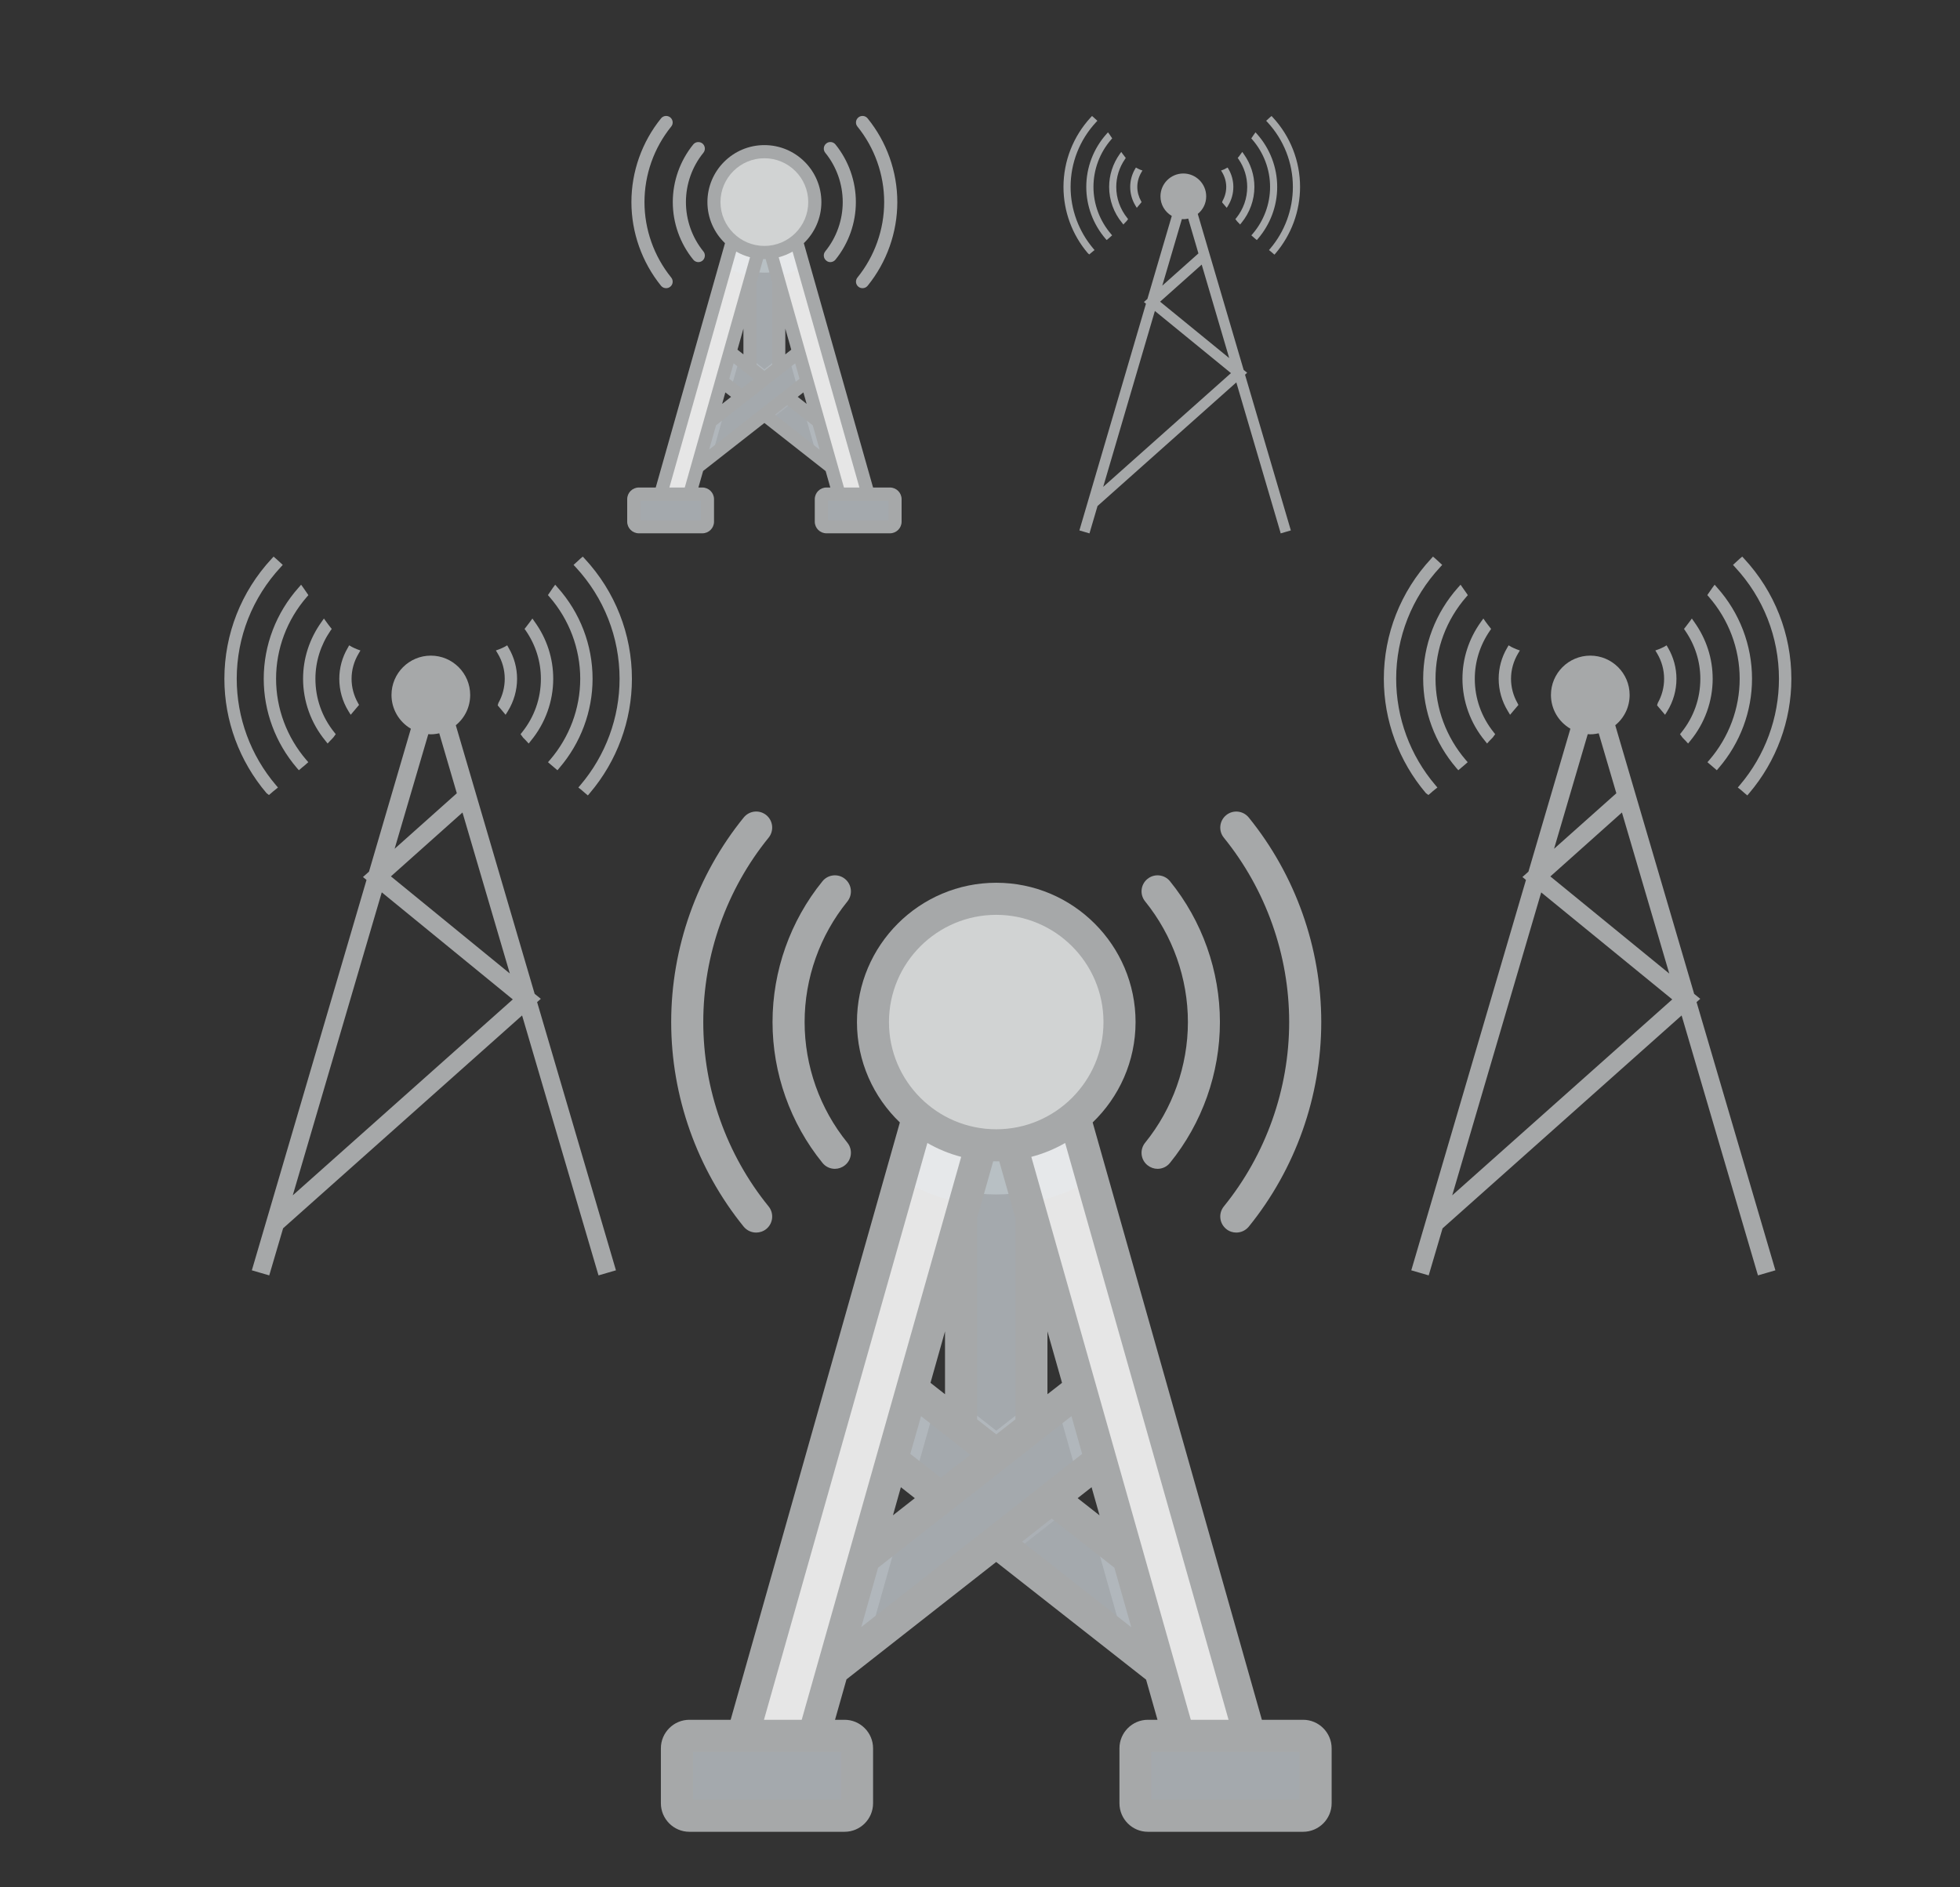 <svg width="27" height="26" viewBox="0 0 27 26" fill="none" xmlns="http://www.w3.org/2000/svg">
<rect x="0" y="0" width="27" height="26" fill="#333333" stroke="none"/>
<g clip-path="url(#clip0_1_2763)">
<path d="M14.195 14.696H13.253V20.639H14.195V14.696Z" fill="#A4A9AD"/>
<path opacity="0.2" d="M13.724 19.71L13.253 19.341V20.639H14.195V19.341L13.724 19.71Z" fill="#E7F4FA"/>
<path opacity="0.3" d="M13.253 14.696V16.408C13.405 16.439 13.563 16.455 13.724 16.455C13.885 16.455 14.043 16.439 14.195 16.408V14.696H13.253Z" fill="#E7F4FA"/>
<path d="M11.735 19.678L16.1 23.1L16.681 22.359L12.316 18.937L11.735 19.678Z" fill="#A4A9AD"/>
<path opacity="0.1" d="M13.592 19.938L12.829 20.536L13.592 21.134L14.355 20.536L13.592 19.938Z" fill="#E7F4FA"/>
<path opacity="0.2" d="M11.859 19.521L11.8 19.729L12.601 20.357L12.878 19.378L12.316 18.937L11.859 19.521Z" fill="#E7F4FA"/>
<path opacity="0.1" d="M13.937 20.208L13.174 20.806L13.937 21.404L14.701 20.806L13.937 20.208Z" fill="#E7F4FA"/>
<path d="M10.766 22.359L11.347 23.1L15.713 19.678L15.132 18.937L10.766 22.359Z" fill="#A4A9AD"/>
<path opacity="0.2" d="M10.978 22.629L11.347 23.1L11.96 22.62L12.395 21.081L11.137 22.068L10.978 22.629Z" fill="#E7F4FA"/>
<path opacity="0.2" d="M15.131 18.937L14.57 19.378L14.847 20.357L15.648 19.729L15.589 19.521L15.131 18.937Z" fill="#E7F4FA"/>
<path opacity="0.2" d="M16.31 22.068L15.052 21.081L15.487 22.62L16.1 23.1L16.469 22.629L16.31 22.068Z" fill="#E7F4FA"/>
<path d="M16.429 24.592L13.724 15.041L11.019 24.592L10.113 24.335L13.271 13.185C13.328 12.982 13.513 12.842 13.724 12.842C13.935 12.842 14.12 12.982 14.177 13.185L17.335 24.335L16.429 24.592Z" fill="#E6E6E6"/>
<path opacity="0.2" d="M14.177 13.185C14.12 12.982 13.934 12.842 13.724 12.842C13.513 12.842 13.328 12.982 13.271 13.185L12.405 16.242C12.671 16.405 12.97 16.52 13.29 16.575L13.724 15.041L14.158 16.575C14.477 16.52 14.777 16.405 15.043 16.242L14.177 13.185Z" fill="#E7F4FA"/>
<path d="M13.724 15.778C14.662 15.778 15.422 15.018 15.422 14.08C15.422 13.142 14.662 12.382 13.724 12.382C12.786 12.382 12.026 13.142 12.026 14.08C12.026 15.018 12.786 15.778 13.724 15.778Z" fill="#D1D3D3"/>
<path d="M11.501 16.102C11.437 16.102 11.373 16.074 11.33 16.02C10.886 15.473 10.642 14.784 10.642 14.08C10.642 13.376 10.886 12.687 11.33 12.14C11.406 12.046 11.546 12.031 11.64 12.108C11.735 12.185 11.749 12.324 11.673 12.419C11.293 12.887 11.084 13.477 11.084 14.08C11.084 14.683 11.293 15.274 11.673 15.742C11.749 15.836 11.735 15.976 11.64 16.052C11.599 16.085 11.55 16.102 11.501 16.102Z" fill="#A6A8A9"/>
<path d="M10.417 16.98C10.352 16.98 10.289 16.952 10.245 16.899C9.601 16.105 9.246 15.104 9.246 14.08C9.246 13.057 9.601 12.056 10.245 11.262C10.322 11.167 10.461 11.152 10.556 11.229C10.65 11.306 10.665 11.445 10.588 11.54C10.007 12.255 9.688 13.158 9.688 14.08C9.688 15.003 10.007 15.905 10.588 16.62C10.665 16.715 10.65 16.854 10.556 16.931C10.515 16.964 10.465 16.98 10.417 16.98Z" fill="#A6A8A9"/>
<path d="M15.946 16.102C15.897 16.102 15.848 16.085 15.807 16.052C15.712 15.976 15.698 15.836 15.775 15.742C16.154 15.274 16.364 14.683 16.364 14.08C16.364 13.477 16.154 12.887 15.775 12.418C15.698 12.324 15.712 12.185 15.807 12.108C15.902 12.031 16.041 12.046 16.117 12.14C16.561 12.687 16.805 13.376 16.805 14.08C16.805 14.784 16.561 15.473 16.117 16.02C16.074 16.074 16.01 16.102 15.946 16.102Z" fill="#A6A8A9"/>
<path d="M17.03 16.98C16.982 16.98 16.932 16.964 16.892 16.931C16.797 16.854 16.782 16.715 16.859 16.62C17.439 15.905 17.759 15.003 17.759 14.08C17.759 13.158 17.439 12.255 16.859 11.54C16.782 11.445 16.797 11.306 16.892 11.229C16.986 11.153 17.125 11.167 17.202 11.262C17.846 12.056 18.201 13.057 18.201 14.08C18.201 15.104 17.846 16.105 17.202 16.899C17.158 16.952 17.095 16.98 17.03 16.98Z" fill="#A6A8A9"/>
<path d="M11.806 24.086C11.806 23.991 11.729 23.914 11.634 23.914H9.497C9.402 23.914 9.325 23.991 9.325 24.086V24.843C9.325 24.937 9.402 25.015 9.497 25.015H11.634C11.729 25.015 11.806 24.937 11.806 24.843V24.086Z" fill="#A4A9AD"/>
<path d="M15.642 24.086C15.642 23.991 15.719 23.914 15.814 23.914H17.951C18.046 23.914 18.123 23.991 18.123 24.086V24.843C18.123 24.937 18.046 25.015 17.951 25.015H15.814C15.719 25.015 15.642 24.937 15.642 24.843V24.086Z" fill="#A4A9AD"/>
<path d="M17.951 23.692H17.383L15.052 15.463C15.415 15.114 15.643 14.623 15.643 14.08C15.643 13.022 14.782 12.161 13.724 12.161C12.666 12.161 11.805 13.022 11.805 14.08C11.805 14.623 12.032 15.114 12.396 15.463L10.065 23.692H9.497C9.28 23.692 9.104 23.869 9.104 24.085V24.842C9.104 25.058 9.28 25.235 9.497 25.235H11.634C11.851 25.235 12.027 25.059 12.027 24.842V24.085C12.027 23.869 11.851 23.692 11.634 23.692H11.503L11.661 23.135L13.723 21.518L15.788 23.139L15.945 23.692H15.813C15.597 23.692 15.421 23.869 15.421 24.085V24.842C15.421 25.059 15.597 25.235 15.813 25.235H17.951C18.167 25.235 18.344 25.059 18.344 24.842V24.085C18.344 23.869 18.167 23.692 17.951 23.692ZM12.246 14.08C12.246 13.265 12.909 12.603 13.724 12.603C14.538 12.603 15.201 13.265 15.201 14.08C15.201 14.895 14.538 15.557 13.724 15.557C12.909 15.557 12.246 14.895 12.246 14.08ZM13.988 16.782V19.553L13.724 19.76L13.46 19.553V16.782L13.682 15.998C13.696 15.998 13.71 15.999 13.724 15.999C13.738 15.999 13.751 15.998 13.765 15.998L13.988 16.782ZM12.54 20.029L12.688 19.509L13.366 20.041L12.96 20.358L12.54 20.029ZM12.602 20.639L12.301 20.875L12.41 20.488L12.602 20.639ZM12.818 19.05L13.018 18.341V19.207L12.818 19.05ZM11.585 24.134V24.793H9.546V24.134H11.585ZM11.044 23.692H10.524L12.775 15.746C12.919 15.829 13.076 15.894 13.241 15.937L11.044 23.692ZM11.865 22.414L12.096 21.597L14.76 19.509L14.907 20.029L11.865 22.414ZM14.429 19.207V18.341L14.63 19.05L14.429 19.207ZM15.037 20.488L15.147 20.876L14.845 20.639L15.037 20.488ZM14.081 21.238L14.487 20.919L15.351 21.597L15.584 22.417L14.081 21.238ZM14.207 15.937C14.372 15.894 14.528 15.829 14.673 15.746L16.924 23.692H16.404L14.207 15.937ZM17.902 24.793H15.862V24.134H17.902V24.793Z" fill="#A6A8A9"/>
</g>
<g clip-path="url(#clip1_1_2763)">
<path d="M10.722 3.036H10.337V5.467H10.722V3.036Z" fill="#A4A9AD"/>
<path opacity="0.2" d="M10.53 5.087L10.337 4.936V5.467H10.723V4.936L10.53 5.087Z" fill="#E7F4FA"/>
<path opacity="0.3" d="M10.337 3.036V3.736C10.399 3.749 10.464 3.756 10.53 3.756C10.596 3.756 10.66 3.749 10.722 3.736V3.036H10.337Z" fill="#E7F4FA"/>
<path d="M9.716 5.074L11.502 6.474L11.74 6.171L9.954 4.771L9.716 5.074Z" fill="#A4A9AD"/>
<path opacity="0.1" d="M10.476 5.18L10.164 5.425L10.476 5.67L10.788 5.425L10.476 5.18Z" fill="#E7F4FA"/>
<path opacity="0.2" d="M9.767 5.01L9.743 5.095L10.07 5.352L10.184 4.951L9.954 4.771L9.767 5.01Z" fill="#E7F4FA"/>
<path opacity="0.1" d="M10.617 5.291L10.305 5.536L10.617 5.78L10.929 5.536L10.617 5.291Z" fill="#E7F4FA"/>
<path d="M9.32 6.171L9.557 6.474L11.343 5.074L11.106 4.771L9.32 6.171Z" fill="#A4A9AD"/>
<path opacity="0.2" d="M9.406 6.281L9.557 6.474L9.808 6.278L9.986 5.648L9.471 6.052L9.406 6.281Z" fill="#E7F4FA"/>
<path opacity="0.2" d="M11.105 4.771L10.876 4.951L10.989 5.352L11.317 5.095L11.293 5.01L11.105 4.771Z" fill="#E7F4FA"/>
<path opacity="0.2" d="M11.588 6.052L11.073 5.648L11.252 6.278L11.502 6.474L11.653 6.281L11.588 6.052Z" fill="#E7F4FA"/>
<path d="M11.636 7.084L10.53 3.177L9.423 7.084L9.052 6.979L10.344 2.418C10.368 2.335 10.444 2.278 10.53 2.278C10.616 2.278 10.691 2.335 10.715 2.418L12.007 6.979L11.636 7.084Z" fill="#E6E6E6"/>
<path opacity="0.2" d="M10.715 2.418C10.691 2.335 10.616 2.278 10.53 2.278C10.443 2.278 10.368 2.335 10.344 2.418L9.99 3.668C10.099 3.735 10.221 3.782 10.352 3.804L10.53 3.177L10.707 3.804C10.838 3.782 10.96 3.735 11.069 3.668L10.715 2.418Z" fill="#E7F4FA"/>
<path d="M10.53 3.479C10.914 3.479 11.225 3.168 11.225 2.784C11.225 2.4 10.914 2.089 10.53 2.089C10.146 2.089 9.835 2.4 9.835 2.784C9.835 3.168 10.146 3.479 10.53 3.479Z" fill="#D1D3D3"/>
<path d="M9.62 3.611C9.594 3.611 9.567 3.599 9.55 3.577C9.368 3.354 9.268 3.072 9.268 2.784C9.268 2.496 9.368 2.214 9.55 1.99C9.581 1.952 9.638 1.946 9.677 1.977C9.715 2.009 9.721 2.065 9.69 2.104C9.534 2.296 9.449 2.537 9.449 2.784C9.449 3.031 9.534 3.272 9.69 3.464C9.721 3.502 9.715 3.559 9.677 3.591C9.66 3.604 9.64 3.611 9.62 3.611Z" fill="#A6A8A9"/>
<path d="M9.176 3.97C9.15 3.97 9.124 3.959 9.106 3.937C8.843 3.612 8.698 3.202 8.698 2.784C8.698 2.365 8.843 1.956 9.106 1.631C9.137 1.592 9.194 1.586 9.233 1.617C9.272 1.649 9.278 1.706 9.246 1.744C9.009 2.037 8.878 2.406 8.878 2.784C8.878 3.161 9.009 3.53 9.246 3.823C9.278 3.862 9.272 3.919 9.233 3.95C9.216 3.964 9.196 3.97 9.176 3.97Z" fill="#A6A8A9"/>
<path d="M11.438 3.611C11.418 3.611 11.398 3.604 11.382 3.59C11.343 3.559 11.337 3.502 11.368 3.463C11.524 3.272 11.609 3.03 11.609 2.784C11.609 2.537 11.524 2.295 11.368 2.104C11.337 2.065 11.343 2.008 11.382 1.977C11.42 1.945 11.477 1.951 11.509 1.99C11.69 2.214 11.79 2.496 11.79 2.784C11.79 3.072 11.69 3.354 11.509 3.577C11.491 3.599 11.465 3.611 11.438 3.611Z" fill="#A6A8A9"/>
<path d="M11.882 3.97C11.862 3.97 11.842 3.964 11.825 3.95C11.786 3.919 11.78 3.862 11.812 3.823C12.049 3.53 12.18 3.161 12.18 2.784C12.18 2.406 12.049 2.037 11.812 1.744C11.78 1.706 11.786 1.649 11.825 1.617C11.864 1.586 11.921 1.592 11.952 1.631C12.216 1.956 12.361 2.365 12.361 2.784C12.361 3.202 12.216 3.612 11.952 3.937C11.934 3.959 11.908 3.97 11.882 3.97Z" fill="#A6A8A9"/>
<path d="M9.745 6.877C9.745 6.838 9.714 6.806 9.675 6.806H8.801C8.762 6.806 8.73 6.838 8.73 6.877V7.186C8.73 7.225 8.762 7.257 8.801 7.257H9.675C9.714 7.257 9.745 7.225 9.745 7.186V6.877Z" fill="#A4A9AD"/>
<path d="M11.314 6.877C11.314 6.838 11.346 6.806 11.385 6.806H12.259C12.298 6.806 12.329 6.838 12.329 6.877V7.186C12.329 7.225 12.298 7.257 12.259 7.257H11.385C11.346 7.257 11.314 7.225 11.314 7.186V6.877Z" fill="#A4A9AD"/>
<path d="M12.259 6.716H12.027L11.073 3.35C11.222 3.207 11.315 3.006 11.315 2.784C11.315 2.351 10.963 1.999 10.53 1.999C10.097 1.999 9.745 2.351 9.745 2.784C9.745 3.006 9.838 3.207 9.987 3.35L9.033 6.716H8.801C8.712 6.716 8.64 6.788 8.64 6.877V7.187C8.64 7.275 8.712 7.347 8.801 7.347H9.675C9.764 7.347 9.836 7.275 9.836 7.187V6.877C9.836 6.788 9.764 6.716 9.675 6.716H9.621L9.686 6.488L10.53 5.827L11.374 6.49L11.438 6.716H11.385C11.296 6.716 11.224 6.788 11.224 6.877V7.187C11.224 7.275 11.296 7.347 11.385 7.347H12.259C12.348 7.347 12.42 7.275 12.42 7.187V6.877C12.42 6.788 12.348 6.716 12.259 6.716ZM9.925 2.784C9.925 2.451 10.197 2.18 10.53 2.18C10.863 2.18 11.134 2.451 11.134 2.784C11.134 3.117 10.863 3.388 10.53 3.388C10.197 3.388 9.925 3.117 9.925 2.784ZM10.638 3.89V5.023L10.53 5.108L10.422 5.023V3.89L10.513 3.568C10.518 3.569 10.524 3.569 10.53 3.569C10.536 3.569 10.541 3.569 10.547 3.568L10.638 3.89ZM10.046 5.218L10.106 5.005L10.383 5.222L10.217 5.352L10.046 5.218ZM10.071 5.467L9.948 5.564L9.992 5.406L10.071 5.467ZM10.159 4.817L10.241 4.527V4.882L10.159 4.817ZM9.655 6.897V7.167H8.821V6.897H9.655ZM9.433 6.716H9.221L10.142 3.466C10.201 3.5 10.265 3.526 10.332 3.544L9.433 6.716ZM9.769 6.193L9.864 5.859L10.954 5.005L11.014 5.218L9.769 6.193ZM10.818 4.882V4.527L10.9 4.817L10.818 4.882ZM11.067 5.406L11.112 5.564L10.989 5.467L11.067 5.406ZM10.676 5.712L10.842 5.582L11.196 5.859L11.291 6.195L10.676 5.712ZM10.727 3.544C10.795 3.526 10.859 3.5 10.918 3.466L11.839 6.716H11.626L10.727 3.544ZM12.239 7.167H11.405V6.897H12.239V7.167Z" fill="#A6A8A9"/>
</g>
<g clip-path="url(#clip2_1_2763)">
<path d="M7.45 13.76L7.365 13.691L6.279 9.991C6.405 9.888 6.477 9.737 6.477 9.574C6.477 9.275 6.234 9.032 5.935 9.032C5.636 9.032 5.393 9.275 5.393 9.574C5.393 9.766 5.495 9.942 5.66 10.039L5.083 12.008L5 12.082L5.049 12.122L3.481 17.46L3.469 17.5L3.709 17.57L3.9 16.921L7.192 13.989L8.233 17.53L8.245 17.57L8.485 17.5L7.399 13.805L7.45 13.76ZM7.064 13.768L4.033 16.467L5.259 12.293L7.064 13.768ZM5.385 12.073L6.371 11.193L7.023 13.411L5.385 12.073ZM5.436 11.693L5.9 10.114C5.947 10.119 5.997 10.114 6.051 10.102L6.293 10.928L5.436 11.693Z" fill="#A6A8A9"/>
<path d="M6.953 9.351C6.953 9.468 6.923 9.583 6.866 9.684L6.856 9.717L6.965 9.847L6.996 9.797C7.079 9.662 7.123 9.508 7.123 9.351C7.123 9.202 7.083 9.055 7.007 8.926L6.987 8.89L6.951 8.911C6.927 8.923 6.903 8.934 6.878 8.944L6.831 8.961L6.857 9.004C6.92 9.109 6.953 9.229 6.953 9.351Z" fill="#A6A8A9"/>
<path d="M7.232 10.188C7.238 10.194 7.244 10.2 7.25 10.207L7.283 10.243L7.313 10.205C7.512 9.964 7.621 9.66 7.621 9.351C7.621 9.07 7.534 8.8 7.367 8.568L7.334 8.521L7.3 8.568C7.282 8.592 7.264 8.616 7.245 8.64L7.226 8.664L7.244 8.689C7.38 8.887 7.451 9.115 7.451 9.351C7.451 9.622 7.361 9.877 7.191 10.089L7.171 10.114L7.206 10.162C7.214 10.171 7.223 10.179 7.232 10.188Z" fill="#A6A8A9"/>
<path d="M7.993 9.351C7.993 9.758 7.845 10.156 7.576 10.469L7.549 10.5L7.58 10.527C7.595 10.54 7.611 10.553 7.626 10.566L7.679 10.611L7.706 10.579C8 10.236 8.163 9.799 8.163 9.351C8.163 8.888 7.992 8.441 7.682 8.094L7.648 8.055L7.617 8.097C7.6 8.121 7.583 8.146 7.566 8.172L7.548 8.198L7.569 8.222C7.842 8.536 7.993 8.937 7.993 9.351Z" fill="#A6A8A9"/>
<path d="M8.535 9.351C8.535 9.887 8.343 10.407 7.995 10.816L7.967 10.849L8.001 10.875C8.021 10.892 8.04 10.908 8.059 10.925L8.098 10.958L8.125 10.926C8.499 10.486 8.705 9.927 8.705 9.351C8.705 8.737 8.474 8.149 8.055 7.697L8.028 7.668L7.997 7.694C7.983 7.706 7.968 7.72 7.955 7.733L7.901 7.782L7.93 7.813C8.32 8.233 8.535 8.78 8.535 9.351Z" fill="#A6A8A9"/>
<path d="M4.831 9.847L4.946 9.711L4.931 9.684C4.874 9.583 4.843 9.468 4.843 9.351C4.843 9.229 4.877 9.109 4.94 9.004L4.965 8.961L4.918 8.944C4.893 8.934 4.869 8.923 4.846 8.911L4.81 8.89L4.79 8.926C4.714 9.055 4.674 9.202 4.674 9.351C4.674 9.508 4.717 9.662 4.8 9.797L4.831 9.847Z" fill="#A6A8A9"/>
<path d="M4.483 10.205L4.513 10.243L4.546 10.207C4.552 10.201 4.558 10.194 4.565 10.188C4.573 10.18 4.582 10.171 4.592 10.159L4.625 10.114L4.605 10.089C4.435 9.877 4.345 9.622 4.345 9.351C4.345 9.115 4.417 8.887 4.552 8.689L4.57 8.664L4.55 8.64C4.531 8.617 4.514 8.592 4.496 8.568L4.462 8.521L4.429 8.568C4.263 8.8 4.175 9.07 4.175 9.351C4.175 9.66 4.284 9.964 4.483 10.205Z" fill="#A6A8A9"/>
<path d="M4.09 10.58L4.117 10.611L4.17 10.566C4.186 10.554 4.201 10.541 4.216 10.527L4.247 10.5L4.22 10.469C3.951 10.156 3.803 9.759 3.803 9.351C3.803 8.937 3.954 8.537 4.227 8.223L4.248 8.199L4.23 8.172C4.213 8.147 4.196 8.122 4.179 8.098L4.148 8.055L4.114 8.094C3.804 8.442 3.633 8.888 3.633 9.351C3.633 9.8 3.795 10.236 4.09 10.58Z" fill="#A6A8A9"/>
<path d="M3.705 10.952L3.737 10.925C3.756 10.908 3.776 10.891 3.796 10.876L3.829 10.849L3.801 10.816C3.453 10.407 3.261 9.887 3.261 9.351C3.261 8.779 3.477 8.233 3.867 7.813L3.895 7.782L3.842 7.733C3.828 7.72 3.814 7.707 3.799 7.694L3.769 7.668L3.741 7.698C3.322 8.15 3.091 8.737 3.091 9.352C3.091 9.927 3.297 10.486 3.672 10.927L3.705 10.952Z" fill="#A6A8A9"/>
</g>
<g clip-path="url(#clip3_1_2763)">
<path d="M23.422 13.76L23.338 13.692L22.251 9.991C22.377 9.888 22.449 9.737 22.449 9.574C22.449 9.275 22.206 9.032 21.907 9.032C21.608 9.032 21.365 9.275 21.365 9.574C21.365 9.766 21.467 9.942 21.633 10.039L21.055 12.008L20.972 12.082L21.021 12.122L19.453 17.46L19.441 17.5L19.681 17.57L19.872 16.922L23.165 13.989L24.205 17.53L24.217 17.57L24.457 17.5L23.371 13.805L23.422 13.76ZM23.036 13.768L20.005 16.467L21.231 12.294L23.036 13.768ZM21.357 12.074L22.343 11.193L22.995 13.412L21.357 12.074ZM21.408 11.693L21.872 10.114C21.919 10.119 21.969 10.114 22.023 10.102L22.266 10.928L21.408 11.693Z" fill="#A6A8A9"/>
<path d="M22.924 9.351C22.924 9.468 22.894 9.583 22.837 9.684L22.827 9.717L22.937 9.847L22.968 9.797C23.051 9.662 23.094 9.508 23.094 9.351C23.094 9.202 23.054 9.055 22.979 8.926L22.958 8.89L22.923 8.911C22.899 8.923 22.875 8.934 22.85 8.944L22.803 8.961L22.829 9.004C22.891 9.109 22.924 9.229 22.924 9.351Z" fill="#A6A8A9"/>
<path d="M23.203 10.188C23.209 10.194 23.216 10.2 23.222 10.207L23.254 10.243L23.285 10.205C23.484 9.964 23.593 9.66 23.593 9.351C23.593 9.07 23.505 8.8 23.339 8.568L23.306 8.521L23.272 8.568C23.254 8.592 23.236 8.616 23.217 8.64L23.198 8.664L23.215 8.689C23.351 8.887 23.423 9.115 23.423 9.351C23.423 9.622 23.333 9.877 23.163 10.089L23.143 10.114L23.178 10.162C23.186 10.171 23.195 10.179 23.203 10.188Z" fill="#A6A8A9"/>
<path d="M23.965 9.351C23.965 9.758 23.817 10.156 23.548 10.469L23.521 10.5L23.552 10.527C23.567 10.54 23.582 10.553 23.598 10.566L23.65 10.611L23.677 10.579C23.972 10.236 24.135 9.799 24.135 9.351C24.135 8.888 23.964 8.441 23.654 8.094L23.62 8.055L23.589 8.097C23.572 8.121 23.555 8.146 23.537 8.172L23.519 8.198L23.54 8.222C23.814 8.536 23.965 8.937 23.965 9.351Z" fill="#A6A8A9"/>
<path d="M24.506 9.351C24.506 9.887 24.315 10.407 23.967 10.816L23.939 10.849L23.973 10.875C23.992 10.892 24.012 10.908 24.031 10.925L24.07 10.958L24.097 10.926C24.471 10.486 24.677 9.927 24.677 9.351C24.677 8.737 24.446 8.149 24.027 7.697L24 7.668L23.969 7.694C23.955 7.706 23.94 7.72 23.926 7.733L23.873 7.782L23.901 7.813C24.292 8.233 24.506 8.78 24.506 9.351Z" fill="#A6A8A9"/>
<path d="M20.802 9.847L20.917 9.711L20.903 9.684C20.846 9.583 20.815 9.468 20.815 9.351C20.815 9.229 20.849 9.109 20.911 9.004L20.937 8.961L20.89 8.944C20.865 8.934 20.841 8.923 20.817 8.911L20.782 8.89L20.761 8.926C20.685 9.055 20.645 9.202 20.645 9.351C20.645 9.508 20.689 9.662 20.772 9.797L20.802 9.847Z" fill="#A6A8A9"/>
<path d="M20.455 10.205L20.485 10.243L20.517 10.207C20.524 10.201 20.53 10.194 20.536 10.188C20.545 10.18 20.553 10.171 20.564 10.159L20.597 10.114L20.577 10.089C20.407 9.877 20.316 9.622 20.316 9.351C20.316 9.115 20.388 8.887 20.524 8.689L20.541 8.664L20.522 8.64C20.503 8.617 20.485 8.592 20.467 8.568L20.434 8.521L20.4 8.568C20.234 8.8 20.146 9.07 20.146 9.351C20.146 9.66 20.256 9.964 20.455 10.205Z" fill="#A6A8A9"/>
<path d="M20.062 10.58L20.089 10.611L20.142 10.566C20.157 10.554 20.173 10.541 20.188 10.527L20.218 10.5L20.191 10.469C19.923 10.156 19.775 9.759 19.775 9.351C19.775 8.937 19.925 8.537 20.199 8.223L20.22 8.199L20.202 8.172C20.185 8.147 20.167 8.122 20.15 8.098L20.12 8.055L20.085 8.094C19.775 8.442 19.605 8.888 19.605 9.351C19.605 9.8 19.767 10.236 20.062 10.58Z" fill="#A6A8A9"/>
<path d="M19.677 10.952L19.709 10.925C19.728 10.908 19.747 10.891 19.767 10.876L19.801 10.849L19.773 10.816C19.425 10.407 19.233 9.887 19.233 9.351C19.233 8.779 19.448 8.233 19.839 7.813L19.867 7.782L19.814 7.733C19.8 7.72 19.785 7.707 19.771 7.694L19.74 7.668L19.713 7.698C19.294 8.15 19.063 8.737 19.063 9.352C19.063 9.927 19.269 10.486 19.643 10.927L19.677 10.952Z" fill="#A6A8A9"/>
</g>
<g clip-path="url(#clip4_1_2763)">
<path d="M17.18 5.135L17.132 5.096L16.5 2.947C16.574 2.887 16.616 2.8 16.616 2.705C16.616 2.531 16.474 2.39 16.301 2.39C16.128 2.39 15.986 2.531 15.986 2.705C15.986 2.817 16.045 2.918 16.142 2.975L15.806 4.118L15.758 4.161L15.786 4.184L14.876 7.284L14.869 7.307L15.008 7.348L15.119 6.971L17.031 5.268L17.636 7.325L17.642 7.348L17.782 7.307L17.151 5.162L17.18 5.135ZM16.957 5.14L15.197 6.707L15.909 4.284L16.957 5.14ZM15.981 4.156L16.554 3.645L16.933 4.933L15.981 4.156ZM16.011 3.935L16.281 3.018C16.308 3.021 16.337 3.019 16.368 3.011L16.509 3.491L16.011 3.935Z" fill="#A6A8A9"/>
<path d="M16.892 2.575C16.892 2.643 16.874 2.71 16.841 2.768L16.835 2.788L16.899 2.863L16.917 2.834C16.965 2.756 16.99 2.666 16.99 2.575C16.99 2.489 16.967 2.403 16.923 2.328L16.911 2.308L16.89 2.319C16.877 2.327 16.863 2.333 16.848 2.339L16.821 2.349L16.836 2.374C16.872 2.435 16.892 2.504 16.892 2.575Z" fill="#A6A8A9"/>
<path d="M17.053 3.061C17.057 3.065 17.061 3.068 17.064 3.072L17.083 3.093L17.101 3.071C17.216 2.931 17.28 2.755 17.28 2.575C17.28 2.412 17.229 2.255 17.132 2.12L17.113 2.093L17.093 2.12C17.083 2.134 17.073 2.149 17.062 2.162L17.05 2.176L17.061 2.191C17.14 2.306 17.181 2.438 17.181 2.575C17.181 2.732 17.129 2.88 17.03 3.004L17.018 3.018L17.039 3.046C17.044 3.051 17.049 3.056 17.053 3.061Z" fill="#A6A8A9"/>
<path d="M17.496 2.575C17.496 2.812 17.41 3.042 17.254 3.224L17.238 3.242L17.256 3.258C17.265 3.266 17.274 3.273 17.282 3.281L17.313 3.307L17.329 3.289C17.5 3.089 17.594 2.836 17.594 2.575C17.594 2.306 17.495 2.047 17.315 1.845L17.295 1.823L17.278 1.847C17.267 1.861 17.258 1.876 17.248 1.891L17.237 1.906L17.249 1.92C17.408 2.102 17.496 2.335 17.496 2.575Z" fill="#A6A8A9"/>
<path d="M17.81 2.575C17.81 2.886 17.699 3.188 17.497 3.426L17.481 3.445L17.5 3.46C17.511 3.47 17.523 3.479 17.534 3.489L17.556 3.508L17.572 3.49C17.789 3.234 17.909 2.91 17.909 2.575C17.909 2.219 17.775 1.877 17.532 1.615L17.516 1.598L17.498 1.613C17.489 1.62 17.481 1.628 17.473 1.636L17.442 1.664L17.459 1.682C17.685 1.926 17.81 2.243 17.81 2.575Z" fill="#A6A8A9"/>
<path d="M15.66 2.863L15.726 2.784L15.718 2.769C15.685 2.71 15.667 2.643 15.667 2.575C15.667 2.504 15.687 2.435 15.723 2.374L15.738 2.349L15.71 2.339C15.696 2.333 15.682 2.327 15.668 2.319L15.648 2.308L15.636 2.328C15.592 2.403 15.569 2.489 15.569 2.575C15.569 2.666 15.594 2.756 15.642 2.834L15.66 2.863Z" fill="#A6A8A9"/>
<path d="M15.458 3.071L15.475 3.093L15.494 3.072C15.498 3.068 15.501 3.065 15.505 3.061C15.51 3.056 15.515 3.051 15.521 3.044L15.54 3.018L15.529 3.004C15.43 2.88 15.377 2.732 15.377 2.575C15.377 2.438 15.419 2.306 15.498 2.191L15.508 2.176L15.497 2.162C15.486 2.149 15.476 2.134 15.465 2.12L15.446 2.093L15.426 2.12C15.33 2.255 15.279 2.412 15.279 2.575C15.279 2.755 15.342 2.931 15.458 3.071Z" fill="#A6A8A9"/>
<path d="M15.229 3.289L15.245 3.307L15.276 3.281C15.285 3.273 15.294 3.266 15.302 3.258L15.32 3.242L15.305 3.224C15.149 3.042 15.063 2.812 15.063 2.575C15.063 2.335 15.15 2.102 15.309 1.92L15.321 1.906L15.311 1.891C15.301 1.876 15.291 1.861 15.281 1.847L15.263 1.823L15.243 1.845C15.063 2.047 14.964 2.306 14.964 2.575C14.964 2.836 15.058 3.089 15.229 3.289Z" fill="#A6A8A9"/>
<path d="M15.006 3.505L15.024 3.489C15.036 3.479 15.047 3.47 15.059 3.46L15.078 3.445L15.062 3.426C14.86 3.188 14.748 2.886 14.748 2.575C14.748 2.243 14.873 1.926 15.1 1.682L15.117 1.664L15.086 1.636C15.077 1.628 15.069 1.62 15.061 1.613L15.043 1.598L15.027 1.615C14.784 1.878 14.65 2.219 14.65 2.576C14.65 2.91 14.769 3.235 14.987 3.49L15.006 3.505Z" fill="#A6A8A9"/>
</g>
<defs>
<clipPath id="clip0_1_2763">
<rect width="14.055" height="14.055" fill="white" transform="translate(6.697 11.18)"/>
</clipPath>
<clipPath id="clip1_1_2763">
<rect width="5.75" height="5.75" fill="white" transform="translate(7.655 1.597)"/>
</clipPath>
<clipPath id="clip2_1_2763">
<rect width="9.902" height="9.902" fill="white" transform="translate(0.947 7.666)"/>
</clipPath>
<clipPath id="clip3_1_2763">
<rect width="9.902" height="9.902" fill="white" transform="translate(16.919 7.666)"/>
</clipPath>
<clipPath id="clip4_1_2763">
<rect width="5.75" height="5.75" fill="white" transform="translate(13.405 1.597)"/>
</clipPath>
</defs>
</svg>
